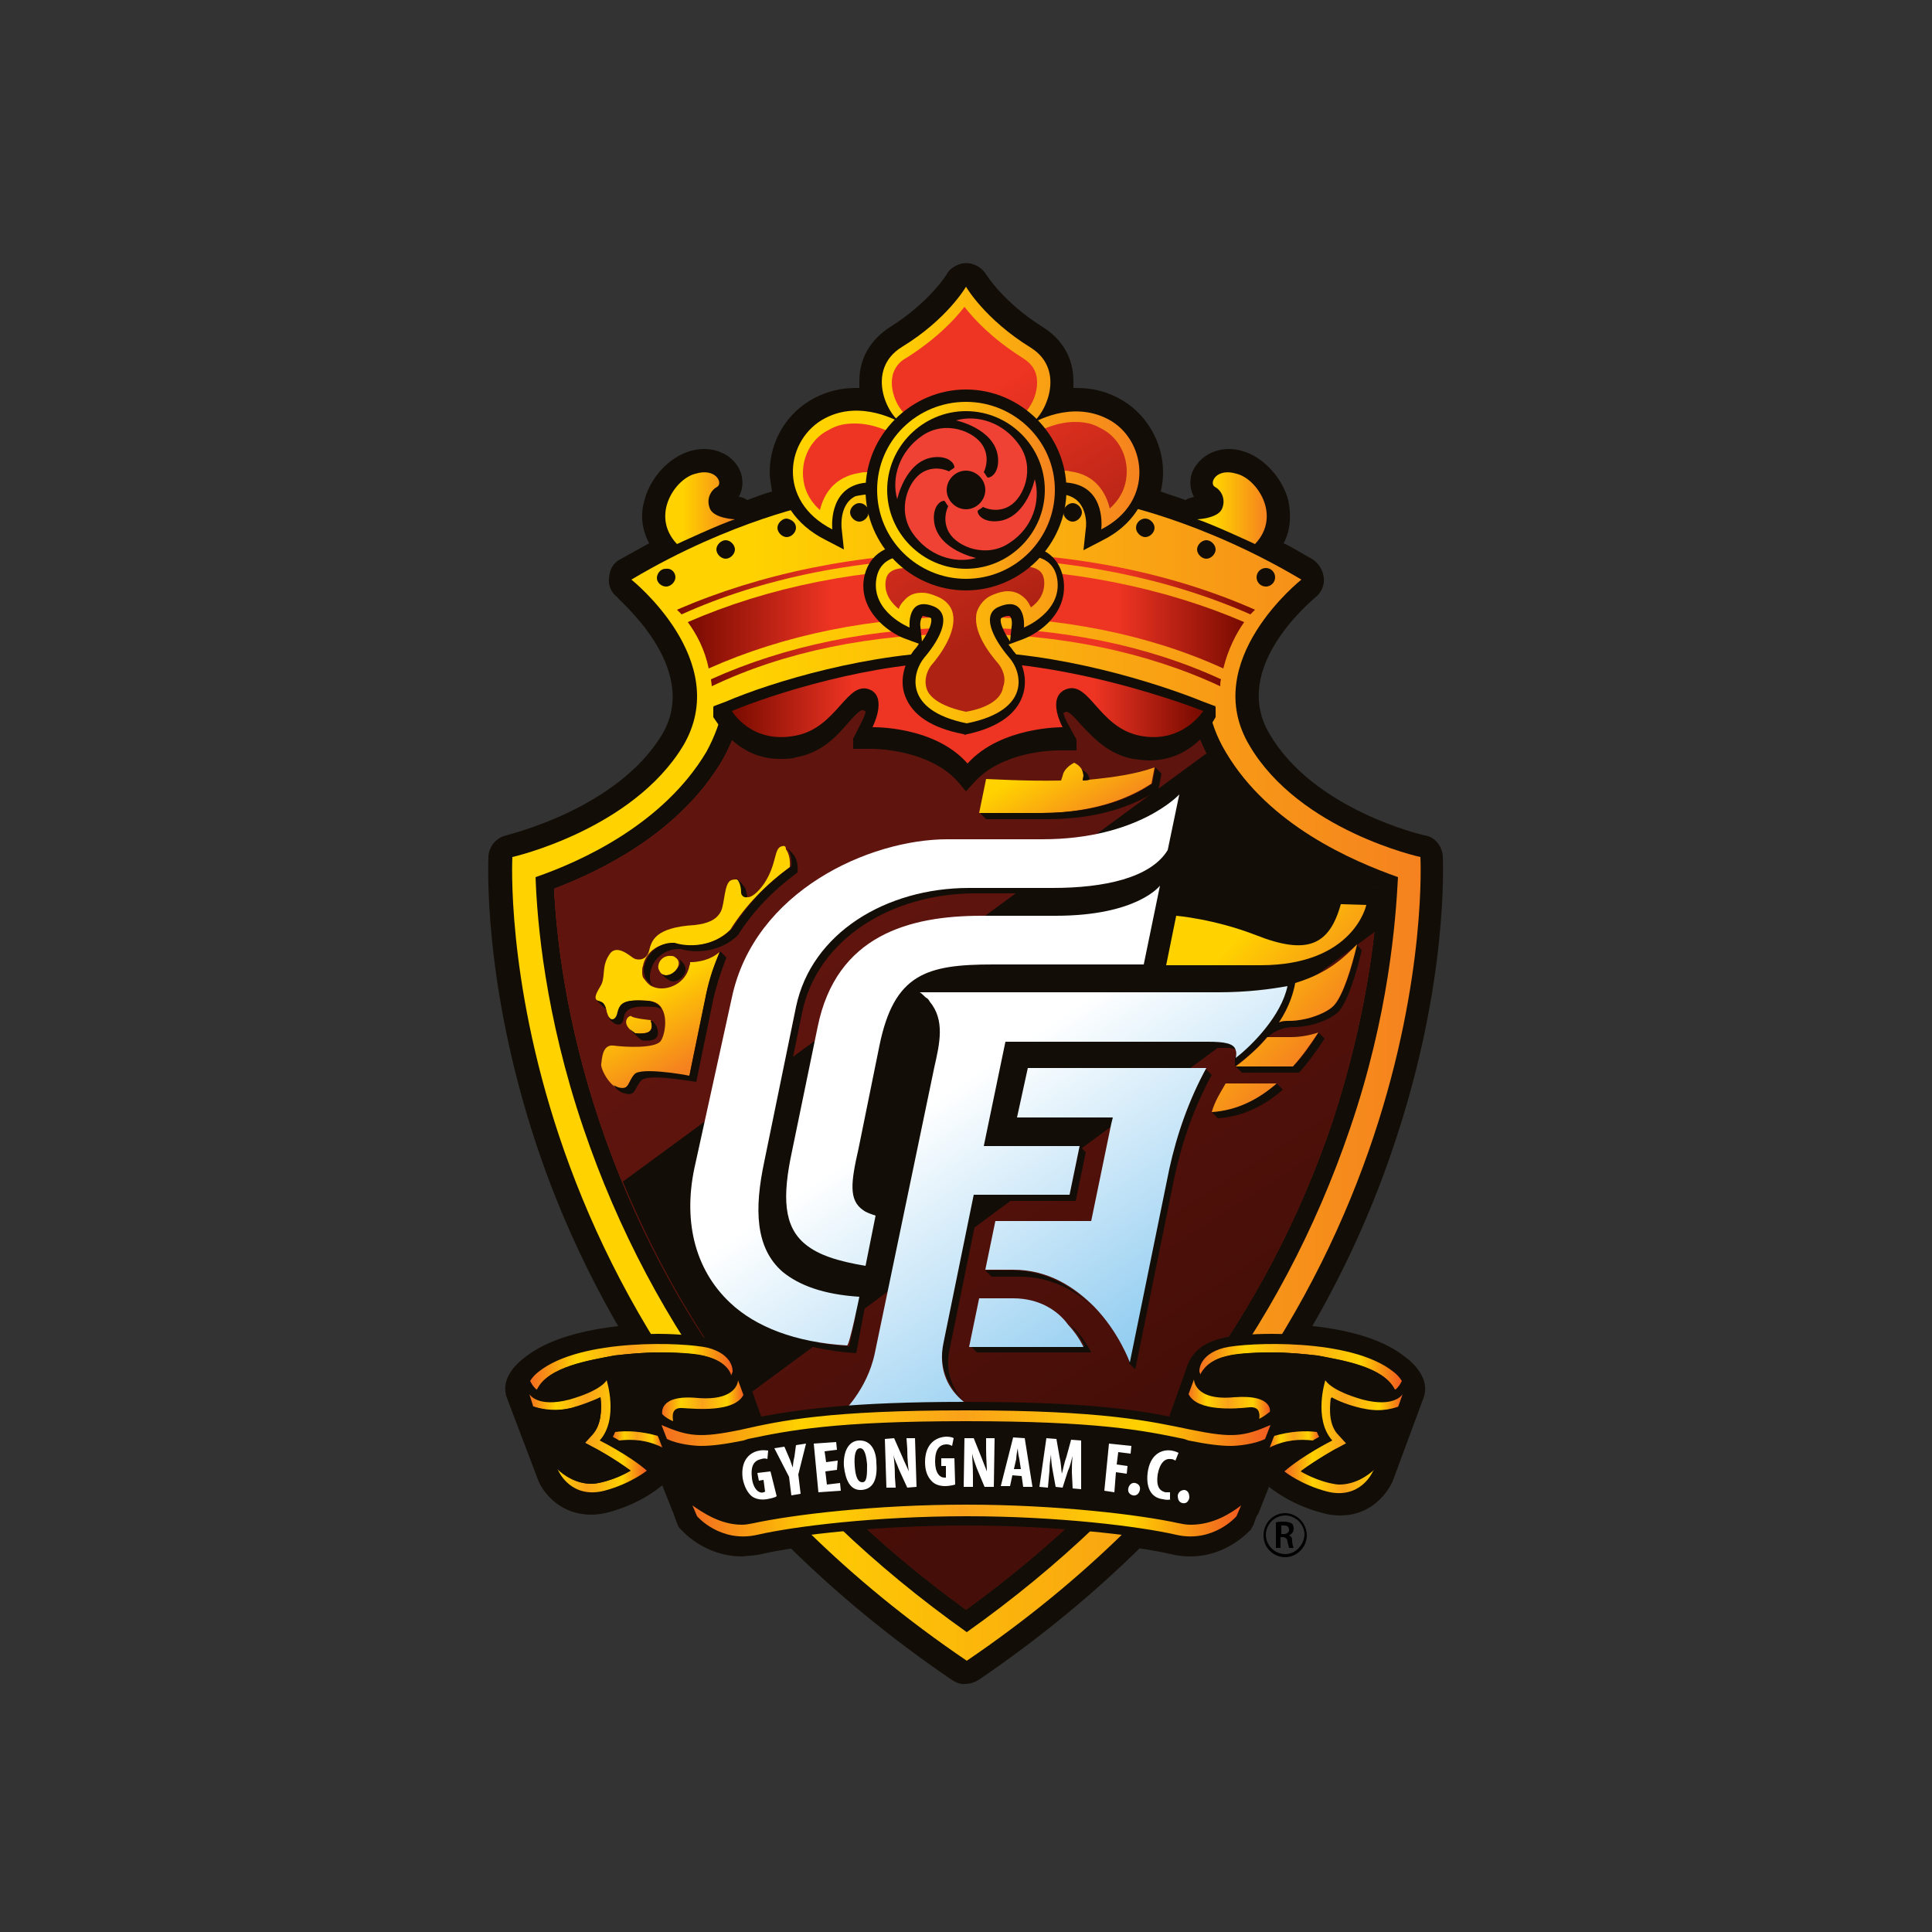 <?xml version="1.0" encoding="utf-8"?>
<!-- Generator: Adobe Illustrator 25.1.0, SVG Export Plug-In . SVG Version: 6.00 Build 0)  -->
<svg version="1.1" id="Layer_1" xmlns="http://www.w3.org/2000/svg" xmlns:xlink="http://www.w3.org/1999/xlink" x="0px" y="0px"
	 viewBox="0 0 250 250" style="enable-background:new 0 0 250 250;" xml:space="preserve">
<rect x="0" y="0" width="250" height="250" fill="#333333" stroke="none"/>
<style type="text/css">
	.st0{fill:#120E07;}
	.st1{fill:url(#SVGID_1_);}
	.st2{fill:url(#SVGID_2_);}
	.st3{fill:url(#SVGID_3_);}
	.st4{opacity:0.6;}
	.st5{fill:#FFCF00;}
	.st6{fill:url(#SVGID_4_);}
	.st7{fill:url(#SVGID_5_);}
	.st8{fill:url(#SVGID_6_);}
	.st9{fill:url(#SVGID_7_);}
	.st10{fill:url(#SVGID_8_);}
	.st11{fill:url(#SVGID_9_);}
	.st12{fill:url(#SVGID_10_);}
	.st13{fill:url(#SVGID_11_);}
	.st14{fill:#EF4134;}
	.st15{fill:url(#SVGID_12_);}
	.st16{fill:url(#SVGID_13_);}
	.st17{fill:url(#SVGID_14_);}
	.st18{fill:url(#SVGID_15_);}
	.st19{fill:url(#SVGID_16_);}
	.st20{fill:url(#SVGID_17_);}
	.st21{fill:url(#SVGID_18_);}
	.st22{fill:url(#SVGID_19_);}
	.st23{fill:#FFFFFF;}
	.st24{fill:url(#SVGID_20_);}
	.st25{fill:url(#SVGID_21_);}
	.st26{fill:url(#SVGID_22_);}
	.st27{fill:url(#SVGID_23_);}
	.st28{fill:url(#SVGID_24_);}
	.st29{fill:url(#SVGID_25_);}
	.st30{fill:none;}
</style>
<g id="Layer_1_1_">
	<g>
		<path class="st0" d="M154,201.4c-0.8,0-1.7-0.1-2.5-0.3c-4.8-1.1-15.1-2.3-26.5-2.3s-21.7,1.2-26.5,2.3c-0.8,0.2-1.6,0.2-2.5,0.3
			c-4.9,0-7.8-3.4-7.9-3.5l-0.2-0.2c-0.1-0.2-0.2-0.2-0.2-0.4l-0.1-0.2l-0.4-1.1l-0.1-0.3l-0.1-0.2l-1.3-3.3l-0.4,0.3
			c-0.5,0.4-2.8,2.2-6.6,3.2c-0.8,0.2-1.5,0.3-2.2,0.3c-3.9,0-6.1-2.7-6.8-4.3l-4.1-10.8c-0.9-2.4,1.1-4.4,2.5-5.4
			c4.8-3.7,13.6-4.2,17.3-4.2c3,0,5.5,0.2,6.9,0.6c3,0.8,4.8,2.5,5.6,5.2l1.6,4.5c5.1-0.9,12-1.7,25.4-1.7s20.4,0.8,25.5,1.7
			l1.6-4.6c0.8-2.7,2.5-4.4,5.5-5.1c1.3-0.4,4-0.6,6.9-0.6c3.6,0,12.5,0.4,17.3,4.2c1.3,0.9,3.4,3,2.5,5.4l-4,10.8
			c-0.1,0.2-1.9,4.4-6.8,4.4c-0.7,0-1.5-0.1-2.2-0.3c-3.9-1-6.3-2.9-6.6-3.1l-0.4-0.3l-1.3,3.3l-0.1,0.2l-0.2,0.3l-0.4,1.1l-0.1,0.2
			c-0.1,0.2-0.2,0.3-0.2,0.4l-0.2,0.2C161.7,198,158.9,201.4,154,201.4L154,201.4z"/>
		<path class="st0" d="M186.7,110.8c-0.1-1.3-1-2.5-2.3-2.7c-0.2,0-14.4-3.3-20.1-13.1c-5.2-8.6,5.5-17.3,5.9-17.7
			c0.8-0.6,1.2-1.6,1.1-2.5c-0.1-1-0.6-1.8-1.4-2.4c-1.3-0.7-2.5-1.5-3.8-2.1c0.9-1.7,1-3.6,0.6-5.6c-0.8-2.9-3.2-5.5-5.8-6.3
			c-0.6-0.2-1.3-0.3-1.9-0.3c-2.2,0-4.1,1.3-4.8,3.2c-0.3,1-0.2,2.1,0.3,3c-0.4,0.1-0.8,0.2-1.1,0.4c-1.1-0.4-2.1-0.7-3.2-1.1
			c0.2-0.8,0.3-1.7,0.3-2.5c0-4-2.3-7.8-5.8-9.6c-1.7-0.9-3.5-1.3-5.4-1.3c-0.2,0-0.3,0-0.4,0c0-0.3,0-0.6,0-0.9c0-2.9-1.4-5.4-4-7
			c-5.1-3.2-7.3-6.8-7.3-6.8c-0.9-1.4-2.7-1.9-4.1-1c-0.4,0.2-0.8,0.6-1,1c0,0-2.2,3.6-7.3,6.8c-2.5,1.6-4,4-4,7c0,0.3,0,0.6,0,0.9
			c-0.2,0-0.3,0-0.4,0c-1.9,0-3.7,0.4-5.4,1.3c-3.5,1.8-5.8,5.5-5.8,9.6c0,0.9,0.2,1.7,0.3,2.5c-1.1,0.3-2.1,0.7-3.2,1.1
			c-0.3-0.2-0.7-0.4-1.1-0.4c0.5-0.9,0.6-2,0.3-3c-0.6-1.9-2.5-3.2-4.8-3.2c-0.6,0-1.3,0.1-1.9,0.3c-2.6,0.8-5,3.3-5.8,6.3
			c-0.6,2-0.3,3.9,0.6,5.6c-1.3,0.7-2.5,1.4-3.8,2.1c-0.9,0.5-1.3,1.3-1.4,2.4c-0.1,1,0.3,1.9,1.1,2.5c-0.2,0.1,10.9,9,5.8,17.7
			c-5.8,9.7-20,13-20.2,13.1c-1.3,0.3-2.2,1.4-2.3,2.7c0,0.6-0.8,16.2,6.2,37.3c6.4,19.3,21,47,53.8,69.3c0.5,0.3,1.1,0.6,1.7,0.5
			c0.6,0,1.2-0.2,1.7-0.5c32.8-22.3,47.4-50,53.8-69.3C187.5,127,186.7,111.4,186.7,110.8L186.7,110.8z"/>
		
			<linearGradient id="SVGID_1_" gradientUnits="userSpaceOnUse" x1="76.202" y1="157.889" x2="211.538" y2="157.889" gradientTransform="matrix(0.868 0 0 0.868 0.132 1.865)">
			<stop  offset="0.264" style="stop-color:#FFD200"/>
			<stop  offset="1" style="stop-color:#F5821F"/>
		</linearGradient>
		<path class="st1" d="M144.1,65.1c0,0,11.2,2.1,24.3,9.9c0,0-13.3,10.5-6.7,21.5c6.5,11,22.1,14.4,22.1,14.4s3.4,61.8-58.7,104l0,0
			l0,0l0,0l0,0c-62.2-42.2-58.8-104-58.8-104s15.5-3.5,22.1-14.4c6.5-11-6.7-21.5-6.7-21.5c13.1-7.8,24.3-9.9,24.3-9.9
			s8.5-2.1,19.1-2.1C135.5,63,144.1,65.1,144.1,65.1L144.1,65.1z"/>
		
			<linearGradient id="SVGID_2_" gradientUnits="userSpaceOnUse" x1="98.987" y1="73.556" x2="109.427" y2="73.556" gradientTransform="matrix(0.868 0 0 0.868 0.132 1.865)">
			<stop  offset="0.264" style="stop-color:#FFD200"/>
			<stop  offset="1" style="stop-color:#F5821F"/>
		</linearGradient>
		<path class="st2" d="M87.6,70.4c0,0,5.8-2.7,7.5-3.2c0,0-2.6-0.1-3.2-1.3c-0.6-1.3,0.1-2.5,0.9-2.9c0.8-0.5-0.2-2.5-2.8-1.7
			C87.4,61.9,84.1,66.7,87.6,70.4z"/>
		<path class="st0" d="M158.6,97.3c-1.2-2-1.9-4-2.2-5.9c-9.3-3.8-20.6-6.3-31.4-6.3s-22.1,2.5-31.4,6.3c-0.4,1.9-1.1,3.9-2.2,5.9
			c-5.6,9.4-16.3,14.2-22.1,16.2c0.2,5.7,1.2,17.8,6.2,32.5c8.9,26.2,25.5,48.1,49.6,65.2c24.1-17.1,40.7-39,49.6-65.2
			c5-14.6,5.9-26.8,6.2-32.5C175,111.4,164.2,106.8,158.6,97.3L158.6,97.3z"/>
		
			<linearGradient id="SVGID_3_" gradientUnits="userSpaceOnUse" x1="118.02" y1="105.591" x2="180.295" y2="203.682" gradientTransform="matrix(0.868 0 0 0.868 0.132 1.865)">
			<stop  offset="0.275" style="stop-color:#EE3423"/>
			<stop  offset="1" style="stop-color:#AD2213"/>
		</linearGradient>
		<path class="st3" d="M125,208.3c-23-16.7-38.9-37.9-47.4-63.1c-4.4-13.1-5.6-24-5.9-30.2c6.3-2.4,16.2-7.3,21.7-16.5
			c1-1.7,1.7-3.5,2.2-5.3c9.3-3.6,20-5.6,29.4-5.6s20,2.1,29.4,5.6c0.5,1.8,1.3,3.6,2.2,5.3c5.5,9.3,15.4,14.2,21.7,16.5
			c-0.3,6.2-1.6,17.1-5.9,30.2C163.9,170.3,148,191.6,125,208.3L125,208.3z"/>
		<g class="st4">
			<path d="M125,208.3c-23-16.7-38.9-37.9-47.4-63.1c-4.4-13.1-5.6-24-5.9-30.2c6.3-2.4,16.2-7.3,21.7-16.5c1-1.7,1.7-3.5,2.2-5.3
				c9.3-3.6,20-5.6,29.4-5.6s20,2.1,29.4,5.6c0.5,1.8,1.3,3.6,2.2,5.3c5.5,9.3,15.4,14.2,21.7,16.5c-0.3,6.2-1.6,17.1-5.9,30.2
				C163.9,170.3,148,191.6,125,208.3L125,208.3z"/>
		</g>
		<path class="st0" d="M178.4,115c-6.3-2.4-16.2-7.3-21.7-16.5c-0.2-0.3-0.4-0.7-0.6-1l-75.5,55.4c4.1,9.9,9.4,19.2,15.9,27.8
			l81.5-60.2C178.1,118.3,178.3,116.5,178.4,115L178.4,115z"/>
		<path class="st5" d="M177.1,156.9C177.1,156.8,177.1,156.8,177.1,156.9C177.1,156.8,177.1,156.8,177.1,156.9z"/>
		
			<linearGradient id="SVGID_4_" gradientUnits="userSpaceOnUse" x1="178.23" y1="73.556" x2="188.668" y2="73.556" gradientTransform="matrix(0.868 0 0 0.868 0.132 1.865)">
			<stop  offset="0.264" style="stop-color:#FFD200"/>
			<stop  offset="1" style="stop-color:#F5821F"/>
		</linearGradient>
		<path class="st6" d="M162.4,70.4c0,0-5.8-2.7-7.5-3.2c0,0,2.6-0.1,3.2-1.3c0.6-1.3-0.1-2.5-0.9-2.9c-0.8-0.5,0.2-2.5,2.8-1.7
			C162.6,61.9,165.9,66.7,162.4,70.4L162.4,70.4z"/>
		
			<linearGradient id="SVGID_5_" gradientUnits="userSpaceOnUse" x1="102.416" y1="90.03" x2="185.232" y2="90.03" gradientTransform="matrix(0.868 0 0 0.868 0.132 1.865)">
			<stop  offset="0" style="stop-color:#790B00"/>
			<stop  offset="0.258" style="stop-color:#EE3423"/>
			<stop  offset="0.775" style="stop-color:#EE3423"/>
			<stop  offset="1" style="stop-color:#790B00"/>
		</linearGradient>
		<path class="st7" d="M89,80.5c1.1,1.5,2.2,3.5,2.7,6c9.6-4.3,21.1-6.7,33.3-6.7s23.7,2.3,33.3,6.7c0.6-2.5,1.7-4.6,2.7-6
			c-10.2-4.4-22.6-7-36-7C111.7,73.4,99.3,76,89,80.5z"/>
		
			<linearGradient id="SVGID_6_" gradientUnits="userSpaceOnUse" x1="105.791" y1="95.731" x2="181.857" y2="95.731" gradientTransform="matrix(0.868 0 0 0.868 0.132 1.865)">
			<stop  offset="0" style="stop-color:#790B00"/>
			<stop  offset="0.258" style="stop-color:#EE3423"/>
			<stop  offset="0.775" style="stop-color:#EE3423"/>
			<stop  offset="1" style="stop-color:#790B00"/>
		</linearGradient>
		<path class="st8" d="M125,82c12.1,0,23.5,2.4,32.9,6.8c0-0.3,0-0.6,0.1-0.9c-9.5-4.4-20.9-6.7-33-6.7c-12.1,0-23.5,2.4-33,6.7
			c0,0.2,0.1,0.6,0.1,0.9C101.5,84.3,112.9,82,125,82L125,82z"/>
		
			<linearGradient id="SVGID_7_" gradientUnits="userSpaceOnUse" x1="100.775" y1="84.695" x2="186.874" y2="84.695" gradientTransform="matrix(0.868 0 0 0.868 0.132 1.865)">
			<stop  offset="0" style="stop-color:#790B00"/>
			<stop  offset="0.258" style="stop-color:#EE3423"/>
			<stop  offset="0.775" style="stop-color:#EE3423"/>
			<stop  offset="1" style="stop-color:#790B00"/>
		</linearGradient>
		<path class="st9" d="M125,72.2c13.6,0,26.4,2.7,36.8,7.3c0.2-0.2,0.4-0.4,0.6-0.6c-10.6-4.7-23.5-7.4-37.4-7.4s-26.8,2.8-37.4,7.4
			c0.2,0.2,0.4,0.4,0.6,0.6C98.6,74.8,111.4,72.2,125,72.2L125,72.2z"/>
		<path class="st0" d="M125,101.1l-1.1-1.3c-3.6-4-10.3-4.2-11-4.2h-2.5l1.1-2.2c0.4-0.7,0.8-2,0.6-2.5c0-0.1-0.1-0.1-0.2-0.2
			c-0.1-0.1-0.2-0.1-0.3-0.1c-0.4,0-1.2,0.9-1.9,1.7c-1.4,1.6-3.3,3.8-6.7,4.4c-0.7,0.2-1.3,0.2-2.1,0.2c-5.1,0-7.5-4-7.7-4.1
			l-0.9-1.4l1.6-0.6c5.8-2.5,18.8-6.5,30.9-6.5s25,4.1,30.9,6.5l1.6,0.6l-0.9,1.5c-0.1,0.2-2.5,4.1-7.7,4.1l0,0
			c-0.6,0-1.3-0.1-2.1-0.2c-3.2-0.6-5.2-2.8-6.7-4.4c-0.7-0.8-1.5-1.7-1.9-1.7c-0.1,0-0.2,0.1-0.3,0.1c-0.1,0.1-0.1,0.1-0.2,0.2
			c-0.2,0.6,0.2,1.8,0.6,2.5l1.2,2.2H137c-0.7,0-7.4,0.1-11,4.2L125,101.1L125,101.1z"/>
		<path class="st0" d="M125,102.4l-1.1-1.3c-3.6-4-10.3-4.2-11-4.2h-2.5v-1.3c0.4-0.7,1.9-2.9,1.7-3.4c0-0.1-0.1-0.1-0.2-0.2
			c-0.1-0.1-0.2-0.1-0.3-0.1c-0.4,0-1.2,0.9-1.9,1.7c-1.4,1.6-3.3,3.8-6.7,4.4c-0.6,0.2-1.3,0.2-2.1,0.2c-5.1,0-7.5-4-7.7-4.1
			l-0.9-1.3v-1.3c5.8-2.5,20.4-5.8,32.5-5.9c12,0,26.6,3.4,32.5,5.9v1.3l-0.9,1.5c-0.1,0.2-2.5,4.1-7.7,4.1l0,0
			c-0.6,0-1.3-0.1-2.1-0.2c-3.2-0.6-5.2-2.8-6.7-4.4c-0.7-0.8-1.5-1.7-1.9-1.7c-0.1,0-0.2,0.1-0.3,0.1c-0.1,0.1-0.1,0.1-0.2,0.2
			c-0.2,0.6,1.4,2.7,1.8,3.4v1.3H137c-0.7,0-7.4,0.1-11,4.2L125,102.4z"/>
		
			<linearGradient id="SVGID_8_" gradientUnits="userSpaceOnUse" x1="108.892" y1="104.031" x2="178.68" y2="104.031" gradientTransform="matrix(0.868 0 0 0.868 0.132 1.865)">
			<stop  offset="0" style="stop-color:#790B00"/>
			<stop  offset="0.258" style="stop-color:#EE3423"/>
			<stop  offset="0.775" style="stop-color:#EE3423"/>
			<stop  offset="1" style="stop-color:#790B00"/>
		</linearGradient>
		<path class="st10" d="M125,85.6c-12.2,0-25.2,4.3-30.3,6.4c0,0,2.5,4.3,8.2,3.2c5.5-1,6.7-7.4,9.8-5.9c2.1,1.1,0.2,4.8,0.2,4.8
			s8-0.2,12.3,4.7c4.3-4.8,12.3-4.7,12.3-4.7s-2-3.6,0.2-4.8c3.2-1.6,4.3,4.8,9.8,5.9c5.5,1.1,8.2-3.2,8.2-3.2
			C150.2,89.9,137.2,85.7,125,85.6z"/>
		<path class="st0" d="M125,95.1l-0.3-0.1c-4.2-0.8-6.7-2.5-7.6-5c-0.8-2.2,0.1-4.5,1.2-5.9c0.2-0.2,0.5-0.6,0.6-0.8l-1.9-0.7
			c-2.1-0.8-5.9-3.6-5.2-7.8c0.5-2.7,2.5-4.3,5.6-4.3c0.2,0,0.4,0,0.6,0c-0.3-1.6-1.3-3.5-2.5-4.8c-0.7-0.8-1.9-1.8-3.3-1.8
			c-0.2,0-0.3,0-0.5,0c-3.2,0.5-2.8,4.2-2.8,4.4l0.3,2.8l-2.5-1.3c-3.7-1.9-5.9-5.1-5.9-8.8c0-3.5,2-6.7,5-8.3
			c1.4-0.7,3-1.1,4.7-1.1c0.8,0,1.6,0.1,2.2,0.2c-0.2-0.8-0.4-1.7-0.4-2.5c0-2.4,1.2-4.4,3.3-5.7c5.5-3.4,7.8-7.3,7.8-7.4l1.3-2.1
			l1.3,2.2c0,0.1,2.3,4,7.8,7.4c2.1,1.3,3.2,3.3,3.3,5.7c0,0.9-0.1,1.7-0.4,2.5c0.7-0.2,1.5-0.2,2.2-0.2c1.7,0,3.2,0.4,4.7,1.1
			c3,1.6,5,4.8,5,8.3c0,3.6-2.1,6.9-5.9,8.8l-2.5,1.3l0.3-2.8c0.1-0.4,0.3-3.9-2.8-4.4c-0.2,0-0.3,0-0.5,0c-1.4,0-2.6,1-3.3,1.8
			c-1.2,1.3-2.1,3.2-2.5,4.8c0.2,0,0.4,0,0.6,0c3.2,0,5.1,1.6,5.6,4.3c0.7,4.4-3.1,7-5.2,7.8l-1.9,0.7c0.2,0.3,0.5,0.6,0.6,0.8
			c1.2,1.3,2,3.7,1.2,5.9c-0.9,2.5-3.5,4.2-7.6,5L125,95.1L125,95.1z M130.6,79.7c-0.2,0-0.5,0-0.9,0.2c-0.2,0.1-0.2,0.2-0.2,0.2
			c-0.1,0.4,0.2,1.4,1.2,2.9l0.2-1.9C131,80.5,130.9,79.8,130.6,79.7L130.6,79.7L130.6,79.7z M119.4,79.7c-0.2,0.2-0.4,0.9-0.3,1.4
			l0.2,1.9c1-1.4,1.3-2.5,1.2-2.9c0-0.1,0-0.1-0.2-0.2C119.8,79.8,119.5,79.7,119.4,79.7L119.4,79.7z"/>
		
			<linearGradient id="SVGID_9_" gradientUnits="userSpaceOnUse" x1="118.011" y1="73.066" x2="169.741" y2="73.066" gradientTransform="matrix(0.868 0 0 0.868 0.132 1.865)">
			<stop  offset="0.264" style="stop-color:#FFD200"/>
			<stop  offset="1" style="stop-color:#F5821F"/>
		</linearGradient>
		<path class="st11" d="M143.3,54.2c-4.7-2.4-9.5,0.4-10.1,0.8c2.1-1.2,4.8-7.1,0.2-10c-6-3.7-8.4-7.9-8.4-7.9s-2.4,4.2-8.3,7.8
			c-4.7,2.9-2,8.9,0.2,10c-0.6-0.4-5.5-3.2-10.1-0.8c-5.1,2.6-6.4,10.7,0.9,14.4c0,0-0.6-5.3,4-6c4.7-0.7,8.4,5.9,8.1,9.7
			c0,0-5.7-1.6-6.4,2.7c-0.7,4.3,4.3,6.3,4.3,6.3s-0.4-4.2,3.2-2.7c2.2,1,1,3.9-1.3,6.6c-1.5,1.8-2.9,6.8,5.5,8.5v-0.1v0.1
			c8.5-1.7,7.1-6.7,5.5-8.5c-2.3-2.7-3.6-5.7-1.3-6.6c3.6-1.5,3.2,2.7,3.2,2.7s5-2,4.3-6.3c-0.7-4.3-6.4-2.7-6.4-2.7
			c-0.3-3.8,3.5-10.5,8.1-9.7c4.7,0.7,4,6,4,6C149.6,64.9,148.3,56.7,143.3,54.2L143.3,54.2z"/>
		
			<linearGradient id="SVGID_10_" gradientUnits="userSpaceOnUse" x1="133.261" y1="50.818" x2="155.482" y2="87.592" gradientTransform="matrix(0.868 0 0 0.868 0.132 1.865)">
			<stop  offset="0.275" style="stop-color:#EE3423"/>
			<stop  offset="1" style="stop-color:#AD2213"/>
		</linearGradient>
		<path class="st12" d="M125,92.1c-2.9-0.6-4.7-1.7-5.1-3c-0.4-1.3,0.2-2.5,0.6-3c1.3-1.5,3.3-4.4,2.8-6.7c-0.2-1-1-1.8-2-2.2
			c-0.7-0.3-1.3-0.5-2-0.5c-1,0-1.7,0.3-2.3,1c-0.3,0.3-0.6,0.7-0.7,1.1c-1-0.8-1.9-2-1.7-3.6c0.1-0.6,0.3-1.7,2.7-1.7
			c1,0,1.8,0.2,1.8,0.2l1.7,0.5l0.2-1.7c0.2-2.7-1.2-6.3-3.3-8.6c-1.7-1.8-3.6-2.8-5.5-2.8c-0.3,0-0.6,0-1,0.1
			c-3.2,0.5-4.6,2.7-5.1,4.8c-1.9-1.7-2.2-3.6-2.2-4.8c0-2.4,1.3-4.6,3.4-5.6c1-0.6,2.1-0.8,3.3-0.8c2.5,0,4.6,1.1,5.1,1.4l1.6-2.5
			c-0.8-0.5-1.9-2.3-1.9-4.2c0-1.3,0.6-2.5,1.9-3.2c3.8-2.4,6.2-4.9,7.5-6.6c1.3,1.7,3.7,4.2,7.5,6.6c1.3,0.8,1.9,1.8,1.9,3.2
			c0,1.9-1.1,3.6-1.9,4.2L134,56c0.6-0.3,2.7-1.4,5.1-1.4c1.2,0,2.3,0.2,3.3,0.8c2.1,1,3.4,3.2,3.4,5.6c0,1.2-0.3,3.1-2.2,4.8
			c-0.5-2.1-1.9-4.4-5.1-4.8c-0.3-0.1-0.6-0.1-1-0.1c-2,0-3.9,1-5.5,2.8c-2.2,2.4-3.6,5.9-3.3,8.6l0.2,1.7l1.7-0.5
			c0,0,0.9-0.2,1.8-0.2c2.5,0,2.6,1.3,2.7,1.7c0.2,1.7-0.7,2.9-1.7,3.6c-0.2-0.4-0.4-0.8-0.7-1.1c-0.6-0.6-1.3-1-2.3-1
			c-0.6,0-1.3,0.2-2,0.5c-1,0.4-1.7,1.3-2,2.2c-0.6,2.4,1.5,5.2,2.8,6.7c0.4,0.5,1.1,1.7,0.6,3C129.6,90.4,127.9,91.6,125,92.1
			L125,92.1z"/>
		<path class="st0" d="M125,76.4c-7.1,0-13-5.8-13-13c0-7.1,5.9-13,13-13c7.1,0,13,5.9,13,13S132.1,76.4,125,76.4z"/>
		
			<linearGradient id="SVGID_11_" gradientUnits="userSpaceOnUse" x1="130.599" y1="70.923" x2="157.089" y2="70.923" gradientTransform="matrix(0.868 0 0 0.868 0.132 1.865)">
			<stop  offset="0.264" style="stop-color:#FFD200"/>
			<stop  offset="1" style="stop-color:#F5821F"/>
		</linearGradient>
		<path class="st13" d="M136.5,63.4c0,6.3-5.1,11.5-11.5,11.5c-6.3,0-11.5-5.1-11.5-11.5S118.7,52,125,52
			C131.3,52,136.5,57.1,136.5,63.4z"/>
		<path class="st0" d="M135.2,63.4c0,5.6-4.6,10.2-10.2,10.2s-10.2-4.6-10.2-10.2s4.6-10.2,10.2-10.2
			C130.6,53.2,135.2,57.8,135.2,63.4z"/>
		<path class="st14" d="M133.9,62c0,0-1,4.8-4.5,5.4c-1.9,0.3-2.9-0.6-2.9-1.3c0.2-0.2,0.5-0.3,0.7-0.5c0.6,0.3,2,0.7,3.4-0.1
			c1.9-1.1,3.4-4.9,1.3-7.9c-2-2.9-5.4-4-8.2-3.2c0,0,4.8,1,5.4,4.5c0.3,1.9-0.6,2.9-1.3,2.9c-0.2-0.2-0.3-0.5-0.5-0.7
			c0.3-0.6,0.7-2-0.1-3.4c-1.1-1.9-4.9-3.4-7.9-1.3c-2.9,2-4,5.4-3.2,8.2c0,0,1-4.8,4.5-5.4c1.9-0.3,2.9,0.6,2.9,1.3
			c-0.2,0.2-0.5,0.3-0.7,0.5c-0.6-0.3-2-0.7-3.4,0.1c-1.9,1.1-3.4,4.9-1.3,7.9c2,2.9,5.4,4,8.2,3.2c0,0-4.8-1-5.4-4.5
			c-0.3-1.9,0.6-2.9,1.3-2.9c0.2,0.2,0.3,0.5,0.5,0.7c-0.3,0.6-0.7,2,0.1,3.4c1.1,1.9,4.9,3.4,7.9,1.3
			C133.6,68.3,134.7,64.9,133.9,62L133.9,62z M122.5,63.4c0-1.3,1.1-2.5,2.5-2.5l0,0c1.3,0,2.5,1.1,2.5,2.5c0,1.3-1.1,2.5-2.5,2.5
			C123.7,65.9,122.5,64.8,122.5,63.4z"/>
		<path class="st0" d="M87.4,74.7c0,0.6-0.6,1.2-1.2,1.2c-0.6,0-1.2-0.5-1.2-1.1s0.5-1.2,1.1-1.2h0.1C86.9,73.5,87.4,74.1,87.4,74.7
			z M95.1,71.1c0,0.6-0.6,1.2-1.2,1.2c-0.6,0-1.2-0.6-1.2-1.2s0.6-1.2,1.2-1.2C94.5,69.9,95.1,70.5,95.1,71.1z M103,68.3
			c0,0.6-0.6,1.2-1.2,1.2c-0.6,0-1.2-0.6-1.2-1.2s0.6-1.2,1.2-1.2C102.4,67.2,103,67.6,103,68.3z M112.4,66.3c0,0.6-0.6,1.2-1.2,1.2
			c-0.6,0-1.2-0.6-1.2-1.2l0,0c0-0.6,0.6-1.2,1.2-1.2C111.9,65.1,112.4,65.7,112.4,66.3z"/>
		<circle class="st0" cx="163.8" cy="74.7" r="1.2"/>
		<path class="st0" d="M154.9,71.1c0,0.6,0.6,1.2,1.2,1.2s1.2-0.6,1.2-1.2l0,0c0-0.6-0.6-1.2-1.2-1.2l0,0
			C155.5,69.9,154.9,70.5,154.9,71.1z M147,68.3c0,0.6,0.6,1.2,1.2,1.2s1.2-0.6,1.2-1.2s-0.6-1.2-1.2-1.2S147,67.6,147,68.3z
			 M137.6,66.3c0,0.6,0.6,1.2,1.2,1.2s1.2-0.6,1.2-1.2l0,0c0-0.6-0.6-1.2-1.2-1.2S137.6,65.7,137.6,66.3z M175.8,117
			c0,0-0.5,7.8-12.6,7.8h-12.2l0.5,1.1h12.2c12.1,0,12.6-7.8,12.6-7.8L175.8,117z"/>
		
			<linearGradient id="SVGID_12_" gradientUnits="userSpaceOnUse" x1="124.609" y1="124.331" x2="133.048" y2="138.838" gradientTransform="matrix(0.868 0 0 0.868 0.132 1.865)">
			<stop  offset="0.264" style="stop-color:#FFD200"/>
			<stop  offset="1" style="stop-color:#F5821F"/>
		</linearGradient>
		<path class="st15" d="M85.2,124.9c-0.1,0.4,0.1,0.7,0.3,1c0.2,0.2,0.4,0.3,0.7,0.3c0.7,0,1.4-0.6,1.6-1.3c0.1-0.5-0.1-0.8-0.4-1
			c-0.2-0.2-0.4-0.2-0.6-0.2C86,123.6,85.3,124.2,85.2,124.9z M83.8,133.6c0.5-0.2,0.7-0.7,0.4-1.6l0,0c0,0-2.2-0.2-2.5-0.5
			c-0.2-0.2-1.3,0.6-0.2,1.7c0.2,0.2,0.4,0.3,0.6,0.5C82.2,133.7,83.2,133.9,83.8,133.6z M101.2,109.5c-1.1,0.2-0.6,2.2-2.3,4.8
			c-0.9,1.3-1.7,1.8-2.1,1.8s-0.8-0.3-0.8-0.6c-0.1-0.9-0.2-1.6-0.7-1.7c0,0,0,0-0.1,0l0,0c-0.2,0-0.3,0-0.6,0.1
			c-0.9,0.4-0.8,2.9-1.3,4c-0.6,1.2-1.8,1.6-3.4,1.8c-5.2,0.3-5.6,2.1-5.9,3.3c-0.3,1.3-1.5,1.3-2,1s-2.3-2-3.2-0.4
			c-1,1.5-0.4,2.9-1.1,4c-0.6,1-0.8,1.5-0.5,1.8c0.1,0.1,0.1,0.1,0.2,0.1c0.5,0.2,0.7,0.2,1,0.9c0,0.2,0.1,0.2,0.1,0.5
			c0.1,0.3,0.2,0.6,0.3,0.7c0.4,0.6,1,0.5,1.2-0.6c0.2-1.3,1-1.7,3.9-1.5c1,0.1,1.5,0.5,1.8,1.1c0.7,1.3,0.3,3.4-0.2,4.1
			c-0.7,1-4.6,0.8-6.1,0.6c-1.5-0.2-1.5,1.8-1.6,2.4c-0.1,0.4,0.6,2,1.6,2.8c0.2,0.2,0.4,0.2,0.6,0.3c1.4,0.4,1.2-0.8,2.1-1.7
			c0.9-0.9,6.3,0.1,7.1,0.2l2.2-10.7c0.4-1.8,1-3.6,1.7-5.4c-1.6,1.4-3.8,1.3-3.8,1.3c0,0.2,0,0.3-0.1,0.5c-0.3,1.7-1.9,2.9-3.6,2.9
			c-0.5,0-0.9-0.1-1.3-0.3c-0.4-0.2-0.7-0.6-1-1c-0.2-0.2-0.2-0.6-0.2-0.9c0-0.2,0-0.5,0.1-0.7c0.3-1.7,1.9-2.9,3.6-2.9
			c0.2,0,0.2,0,0.3,0c1.5,0.5,5,0.6,7.4-1.8c2-3.2,4.7-5.9,7.7-8.1c0.1-1.1-0.2-1.9-0.5-2.3C101.7,109.5,101.5,109.4,101.2,109.5z
			 M140.1,101l0.1-0.6c0-0.3-0.1-0.6-0.2-0.8c-0.3-0.6-1-0.9-1-0.9s-1.3,0.6-1.5,1.7l-0.2,0.6c-4.7,0.1-9.3-0.2-9.7-0.2l-0.9,4.4h8
			c7.8,0,12.3-2.5,14.3-3.8l0.4-2.1c-2.5,0.9-5.5,1.3-8.5,1.6C140.8,101,140.4,101,140.1,101L140.1,101z"/>
		<g>
			<path class="st0" d="M86.2,126.2c-0.2,0-0.6-0.1-0.7-0.3l0,0c0,0,0.9,1.1,1.6,1.1c0.7,0,1.4-0.6,1.6-1.3c0.1-0.5-0.1-0.9-0.5-1.3
				l-0.6-0.6l0,0c0.3,0.2,0.5,0.6,0.4,1C87.6,125.6,86.9,126.2,86.2,126.2L86.2,126.2z M80.7,131.8c0.2-1.3,1-1.7,3.9-1.5
				c0.3,0,0.7,0.1,1,0.3c-0.3-0.6-0.9-1-1.8-1.1c-2.9-0.2-3.6,0.2-3.9,1.5c-0.2,1-0.8,1.1-1.2,0.6C79.3,132.6,80.5,133.1,80.7,131.8
				z"/>
			<path class="st0" d="M84.5,127.5c-0.1-0.1-0.1-0.2-0.2-0.2c-0.2-0.2-0.2-0.6-0.2-0.9c0-0.2,0-0.5,0.1-0.7
				c0.3-1.7,1.9-2.9,3.6-2.9c0.2,0,0.2,0,0.3,0c1.5,0.5,5,0.6,7.4-1.8c2-3.2,4.7-5.9,7.7-8.1c0.1-1.2-0.2-2-0.6-2.4
				c0,0-0.4-0.5-0.7-0.7c0.3,0.4,0.6,1.2,0.5,2.3c-3,2.1-5.6,4.8-7.7,8.1c-2.5,2.5-5.9,2.3-7.4,1.8c-0.1,0-0.2,0-0.3,0
				c-1.7,0-3.2,1.3-3.6,2.9c-0.1,0.2-0.1,0.5-0.1,0.7c0,0.3,0.1,0.6,0.2,0.9C83.7,126.9,84.1,127.3,84.5,127.5z M91.4,128.5
				l-2.2,10.7c-0.9-0.2-6.3-1.1-7.1-0.2c-0.9,1-0.6,2.1-2.1,1.7c-0.2-0.1-0.5-0.2-0.6-0.3c0.4,0.6,0.9,1,1.5,1.1
				c1.4,0.4,1.2-0.8,2.1-1.7c0.9-0.9,6.3,0.1,7.1,0.2l2.2-10.7c0.4-1.8,1-3.6,1.7-5.4l-0.8-0.8C92.4,124.8,91.8,126.6,91.4,128.5
				L91.4,128.5z"/>
			<path class="st0" d="M83.8,133.6c-0.6,0.2-1.6,0.1-1.6,0.1c-0.2-0.2-0.5-0.3-0.6-0.5c0,0,0,0,0,0.1c0.2,0.2,1,1,1.4,1.3
				c0,0,1,0.2,1.6-0.1c0.5-0.2,0.7-0.7,0.4-1.6c0,0-0.4-0.8-0.7-0.8h-0.1C84.5,132.9,84.3,133.4,83.8,133.6z M135.6,106
				c7.8,0,12.3-2.5,14.3-3.8l0.4-2.1l-0.8-0.8l-0.4,2.1c-2,1.4-6.5,3.8-14.3,3.8h-8l0.8,0.8H135.6L135.6,106z M95.9,115.5
				c0,0.3,0.3,0.7,0.8,0.6c-0.1-0.7-0.2-1.2-0.5-1.5c0,0-0.7-0.9-1-1C95.6,113.9,95.9,114.6,95.9,115.5z M140.1,101
				c0.3,0,0.6-0.1,0.9-0.1c-0.1-0.8-0.6-1.1-1-1.3c0.1,0.2,0.2,0.5,0.2,0.8L140.1,101L140.1,101z M98.9,150.2
				c-1.3,6.3-1.1,11.2,2.4,14.3c-2.8-3.1-2.9-7.8-1.6-13.5l4.1-20c2-9.6,11.7-15.4,22.4-15.4H137c6.7,0,12.7-1.3,14.9-4.9l1.5-7.2
				l-0.8-0.8l-1.5,7.2c-2.1,3.6-8.2,4.9-14.9,4.9h-10.8c-10.7,0-20.4,5.8-22.4,15.4L98.9,150.2z"/>
			<path class="st0" d="M104.2,161c1.6,1.9,4.4,3,8.6,3.6l1.3-6.5l-0.8-0.8l-1.3,6.5C108.4,163.3,105.8,162.4,104.2,161z
				 M129.4,125.7h19.5l2.1-10.2l-0.8-0.8l-2.1,10.2h-19.5c-8.6,0-12.8,1.3-14.7,10.5l-2.7,13.2c-1,4.4-1.2,6.7,0.6,8
				c-1-1.3-0.6-3.6,0.2-7.1l2.7-13.2C116.6,126.9,120.8,125.7,129.4,125.7L129.4,125.7z M77.4,129.5c-0.1,0-0.1-0.1-0.2-0.1
				c0.1,0.2,0.8,0.8,1,1l0.2,0.1C78.1,129.6,77.9,129.7,77.4,129.5z M127.5,164.4l0.8,0.8h3.6c4.1,0,7.3,1.8,9.6,4
				c-2.5-2.5-5.9-4.8-10.5-4.8H127.5L127.5,164.4z M132.4,145.4h11.5l0.2-0.8h-12.4L132.4,145.4z M156.8,143.9l0.8,0.8
				c3.2-0.2,6-1.6,8.4-3.7l-0.8-0.8C162.7,142.3,159.9,143.7,156.8,143.9z M156,138.3c-2.1,4-3.8,8.6-4.8,13.1l-5.1,25l0.8,0.8
				l5.1-25c1-4.6,2.6-9.1,4.8-13.1L156,138.3L156,138.3z M167.3,138h-7.4l0.8,0.8h7.4c1.2-1.3,2.3-2.9,3.3-4.4l-0.8-0.8
				C169.7,135.2,168.6,136.7,167.3,138z"/>
			<path class="st0" d="M175.6,122.2c-0.6,3.1-1.8,6.6-2.9,7.8c-0.8,1-3.5,2.1-5.9,2.1c-0.6,0-1,0.1-1.3,0.2c1.4-2.2,2-4,2.1-5.1
				c-0.3,0.1-0.6,0.2-1,0.2c-0.8,4-4.4,7.6-6.7,9.3c0,0,0,0-0.1,0.1v1.2c1.7-1.3,3.1-2.5,4.1-3.8h0.2c0.5-0.6,1.8-1.3,3.3-1.3
				c2.4,0,5.1-1.1,5.9-2.1c1.1-1.3,2.2-4.8,2.9-7.8C176.4,123.1,175.6,122.3,175.6,122.2z M126,154.5l-3.9,19.1
				c-0.8,3.6,1,6.1,2.5,7.6c-1.3-1.5-2.4-3.7-1.7-6.7l3.9-19.1h12.4l1.3-6.3l-0.8-0.8l-1.3,6.3L126,154.5L126,154.5z M156.4,134.7
				h-26.2l-2.8,13.5h1l2.6-12.6h27.8c0.6,0,1,0.1,1.2,0.3C159.7,134.9,158.4,134.7,156.4,134.7L156.4,134.7z M112,168.7l-0.8-0.8
				l-1.3,6.3c-6.8-0.4-11.8-2.5-15.1-5.5c3.3,3.6,8.6,5.9,16,6.4L112,168.7L112,168.7z M108.9,182.8l0.8,0.8h18.2l-0.8-0.8H108.9z"
				/>
			<path class="st0" d="M138.4,171.3c1.3,1.5,2,2.9,2,2.9h-14.8l0.8,0.8h14.8C141.2,175,140.3,173,138.4,171.3L138.4,171.3z"/>
		</g>
		
			<linearGradient id="SVGID_13_" gradientUnits="userSpaceOnUse" x1="123.138" y1="126.252" x2="170.57" y2="196.272" gradientTransform="matrix(0.868 0 0 0.868 0.132 1.865)">
			<stop  offset="0.165" style="stop-color:#FFFFFF"/>
			<stop  offset="0.456" style="stop-color:#FFFFFF"/>
			<stop  offset="1" style="stop-color:#94CEF1"/>
		</linearGradient>
		<path class="st16" d="M157.7,128.4H119c0.4,0.2,0.6,0.6,1,0.8c0.1,0.1,0.2,0.2,0.3,0.4c2,2.4,1.3,5.4,0.6,8.5l-7.7,37l0,0
			c-1,4.8-4.3,7.8-4.3,7.8h18.2c0,0-1.2-0.5-2.5-1.6c-1.7-1.4-3.3-3.9-2.5-7.6l3.9-19.1h12.4l1.3-6.3h-12.4l2.8-13.5h26.2
			c2.1,0,3.4,0.2,3.6,1.1c0.1,0.2,0.1,0.6,0,1l0,0c2.2-1.7,5.9-5.5,6.7-9.3C164.4,128,161.4,128.4,157.7,128.4L157.7,128.4z
			 M111.2,167.8c-4.7-0.3-7.8-1.5-9.9-3.2c-3.6-3.1-3.7-8.2-2.4-14.3l4.1-20c2-9.6,11.7-15.4,22.4-15.4h10.8
			c6.7,0,12.7-1.3,14.9-4.9l1.5-7.2c0,0-5.3,5.8-17.7,5.8h-12.3c-10.1,0-25,6.7-27.9,20.5l-4.7,21.4c-1.7,7.2-0.2,13.7,4.5,18.1
			c3.3,3.1,8.4,5.1,15.1,5.5C109.9,174.2,111.2,167.8,111.2,167.8z M113.8,135.3c1.9-9.3,6.1-10.5,14.7-10.5H148l2.1-10.2
			c0,0-2.9,3.9-13.5,3.9H127c-9.3,0-18.8,2.5-21.2,14.4l-3.3,16c-1.3,6-1.1,9.8,1.7,12.1c1.7,1.4,4.2,2.2,7.8,2.8l1.3-6.5
			c-0.6-0.2-1.2-0.4-1.6-0.7c-1.9-1.3-1.6-3.6-0.6-8L113.8,135.3L113.8,135.3z M131.1,168h-4.4l-1.3,6.3h14.8c0,0-0.6-1.4-2-2.9
			C136.9,169.6,134.5,168,131.1,168L131.1,168z M131.6,144.6H144l-0.2,0.8l-2.6,12.6h-12.4l-1.3,6.3h3.6c4.6,0,8,2.3,10.5,4.8
			c3.2,3.3,4.6,7.2,4.6,7.2l5.1-25c1-4.6,2.6-9.1,4.8-13.1h-23.1L131.6,144.6L131.6,144.6z"/>
		<path class="st0" d="M176.9,117c0,0-1.6,7.8-13.7,7.8H151l0.8,0.8H164c12.1,0,13.7-7.8,13.7-7.8L176.9,117L176.9,117z"/>
		
			<linearGradient id="SVGID_14_" gradientUnits="userSpaceOnUse" x1="181.442" y1="130.62" x2="200.804" y2="148.369" gradientTransform="matrix(0.868 0 0 0.868 0.132 1.865)">
			<stop  offset="0.264" style="stop-color:#FFD200"/>
			<stop  offset="1" style="stop-color:#F5821F"/>
		</linearGradient>
		<path class="st17" d="M173.5,117c-1.5,5.4-4.4,6.6-11,4c-5.4-2.1-10.3-2.5-10.3-2.5l-1.3,6.4h12.2c12.1,0,13.7-7.8,13.7-7.8
			L173.5,117L173.5,117z"/>
		
			<linearGradient id="SVGID_15_" gradientUnits="userSpaceOnUse" x1="175.704" y1="136.884" x2="195.063" y2="154.63" gradientTransform="matrix(0.868 0 0 0.868 0.132 1.865)">
			<stop  offset="0.264" style="stop-color:#FFD200"/>
			<stop  offset="1" style="stop-color:#F5821F"/>
		</linearGradient>
		<path class="st18" d="M156.8,143.9c3.2-0.2,6-1.6,8.4-3.7h-6.6C157.9,141.4,157.2,142.5,156.8,143.9z M167.6,127.2
			c-0.2,1.1-0.7,3-2.1,5.1c0.4-0.2,0.8-0.2,1.3-0.2c2.4,0,5.1-1.1,5.9-2.1c1.1-1.3,2.2-4.8,2.9-7.8
			C173.9,123.9,171.9,125.9,167.6,127.2z M164,134.2c-1,1.2-2.4,2.5-4.1,3.8h7.4c1.2-1.3,2.3-2.9,3.3-4.4c-1.2,0.4-2.4,0.6-3.6,0.6
			H164L164,134.2z"/>
		<path class="st0" d="M181,176.5c-4.4-3.5-12.9-3.9-16.4-3.9c-2.7,0-5.2,0.2-6.6,0.6c-2.4,0.6-3.9,1.8-4.6,4.2l-2.1,5.9
			c-4.9-1-11.7-1.9-26.4-1.9l0,0l0,0c-14.7,0-21.5,1-26.4,1.9l-2.1-5.9c-0.7-2.4-2.1-3.6-4.6-4.2c-1.3-0.3-3.9-0.6-6.6-0.6
			c-3.5,0-12,0.4-16.4,3.9c0,0-2.7,1.7-2,3.6l4.3,10.8c0.1,0.2,1.5,3.4,5.5,3.4c0.6,0,1.3-0.1,1.9-0.2c3.6-1,5.9-2.8,5.9-2.9l1-0.9
			l-1-0.9c-0.8-0.7-1.7-1.3-2.5-2c1.2,0,2.3,0.3,3.3,0.9l0.9,0.5l0.9,2.3l0,0l1.4,3.8l0.1,0.2l0.1,0.3l0,0l0.4,1.1l0.1,0.2l0.2,0.2
			c0.1,0.2,2.6,3,6.8,3c0.7,0,1.4-0.1,2.1-0.2c4.9-1.1,15.4-2.3,26.8-2.3s21.9,1.2,26.8,2.3c0.7,0.2,1.4,0.2,2.1,0.2
			c4.2,0,6.7-2.9,6.8-3l0.2-0.2l0.1-0.2l0.4-1.1l0,0l0.1-0.3l0.1-0.2l1.4-3.8l0,0l0.9-2.3l0.9-0.5c1-0.6,2.1-0.8,3.3-0.9
			c-0.9,0.6-1.8,1.3-2.5,2l-1,0.9l1,0.9c0.1,0.1,2.3,1.9,5.9,2.9c0.6,0.2,1.3,0.2,1.9,0.2c3.9,0,5.4-3.2,5.5-3.4l4-10.8
			C183.7,178.3,181,176.5,181,176.5L181,176.5z"/>
		
			<linearGradient id="SVGID_16_" gradientUnits="userSpaceOnUse" x1="78.631" y1="211.854" x2="96.16" y2="211.854" gradientTransform="matrix(0.868 0 0 0.868 0.132 1.865)">
			<stop  offset="0" style="stop-color:#F36D20"/>
			<stop  offset="0.231" style="stop-color:#FFD200"/>
			<stop  offset="0.494" style="stop-color:#FAA21A"/>
			<stop  offset="0.797" style="stop-color:#FFD200"/>
			<stop  offset="1" style="stop-color:#F15D21"/>
		</linearGradient>
		<path class="st19" d="M77.6,186.4c2.5-2.8,0.9-7.8,0.9-7.8s-0.6,1.3-4.8,2.5c-4.2,1.1-5.2-0.7-5.2-0.7L69,182
			c2.3,0.7,4,0.4,4.9,0.2c1.7-0.5,2.9-1,3.8-1.4c0.2,1.6,0.1,3.6-1,4.8l-1,1.1l1.3,0.7c0,0,2.5,1.3,4.6,2.9
			c-0.9,0.5-2.1,1.1-3.7,1.5c-0.4,0.1-0.9,0.2-1.3,0.2c-1.9,0-3.5-1-4.5-2l0.2,0.4c0,0,1.6,3.6,5.9,2.5c3.4-0.9,5.5-2.6,5.5-2.6
			C81.4,188.3,77.6,186.4,77.6,186.4L77.6,186.4z"/>
		<path class="st0" d="M77.9,191.8c1.6-0.4,2.9-1,3.7-1.5c-2.1-1.5-4.5-2.9-4.6-2.9l-1.3-0.7l1-1.1c1.1-1.3,1.2-3.3,1-4.8
			c-0.9,0.5-2.1,1-3.8,1.4c-1,0.2-2.6,0.6-4.9-0.2l3,8c1,1,2.6,2,4.5,2C77,192,77.4,191.9,77.9,191.8z"/>
		
			<linearGradient id="SVGID_17_" gradientUnits="userSpaceOnUse" x1="178.547" y1="201.479" x2="208.675" y2="201.479" gradientTransform="matrix(0.868 0 0 0.868 0.132 1.865)">
			<stop  offset="0" style="stop-color:#F36D20"/>
			<stop  offset="0.231" style="stop-color:#FFD200"/>
			<stop  offset="0.494" style="stop-color:#FAA21A"/>
			<stop  offset="0.797" style="stop-color:#FFD200"/>
			<stop  offset="1" style="stop-color:#F15D21"/>
		</linearGradient>
		<path class="st20" d="M170.5,175.4c-1.8-0.2-3.8-0.4-5.9-0.4c-2.9,0-5.1,0.2-5.9,0.5c-2.1,0.6-2.9,1.7-3.3,2.5
			c-0.1-0.2-0.1-0.3-0.2-0.5c0,0-0.2-2.2,3.2-3.1c3-0.7,16.4-1.3,21.9,3.1c0.4,0.3,0.8,0.7,1.1,1.2c-0.2,0.4-0.4,0.7-0.7,1
			c0,0-0.1,0.1-0.2,0.1C179,176.8,173.6,176,170.5,175.4z"/>
		
			<linearGradient id="SVGID_18_" gradientUnits="userSpaceOnUse" x1="189.063" y1="212.369" x2="196.45" y2="212.369" gradientTransform="matrix(0.868 0 0 0.868 0.132 1.865)">
			<stop  offset="0" style="stop-color:#F36D20"/>
			<stop  offset="0.231" style="stop-color:#FFD200"/>
			<stop  offset="0.494" style="stop-color:#FAA21A"/>
			<stop  offset="0.797" style="stop-color:#FFD200"/>
			<stop  offset="1" style="stop-color:#F15D21"/>
		</linearGradient>
		<path class="st21" d="M170.4,185.3c0.1,0.2,0.2,0.5,0.3,0.6c-0.2,0.2-0.6,0.3-0.8,0.5c-1.7-0.2-3.6-0.1-5.6,0.9l0.5-1.3l0.1-0.2
			C167,185.2,168.9,185.1,170.4,185.3z"/>
		<path class="st0" d="M158.6,175.5c0.9-0.2,3.2-0.5,5.9-0.5c2.1,0,4.1,0.2,5.9,0.4c3.1,0.6,8.6,1.4,10,4.4
			c-0.2,0.2-0.7,0.4-1.7,0.4c-0.6,0-1.3-0.1-2.1-0.3c-3.4-0.9-4.1-1.8-4.1-1.9c-0.6-0.6-1.3-1.6-1.3-1.6s-0.6,0.8-0.8,1.8
			c-0.1,0.2-1.2,4,0,7c-1.5-0.2-3.4-0.1-5.5,0.5l0.6-1.9c0,0,0.6-3.9-3.3-4.1c-3.3-0.2-5.4,0.6-6.5-1c-0.2-0.2-0.2-0.5-0.4-0.8
			C155.6,177.2,156.5,176,158.6,175.5L158.6,175.5z"/>
		
			<linearGradient id="SVGID_19_" gradientUnits="userSpaceOnUse" x1="191.491" y1="211.854" x2="209.023" y2="211.854" gradientTransform="matrix(0.868 0 0 0.868 0.132 1.865)">
			<stop  offset="0" style="stop-color:#F36D20"/>
			<stop  offset="0.231" style="stop-color:#FFD200"/>
			<stop  offset="0.494" style="stop-color:#FAA21A"/>
			<stop  offset="0.797" style="stop-color:#FFD200"/>
			<stop  offset="1" style="stop-color:#F15D21"/>
		</linearGradient>
		<path class="st22" d="M172.4,186.4c-2.5-2.8-0.9-7.8-0.9-7.8s0.6,1.3,4.8,2.5c4.2,1.1,5.2-0.7,5.2-0.7l-0.6,1.7
			c-2.3,0.7-4,0.4-4.9,0.2c-1.7-0.5-2.9-1-3.8-1.4c-0.2,1.6-0.2,3.6,1,4.8l1,1.1l-1.3,0.7c0,0-2.5,1.3-4.6,2.9
			c1.2,0.7,2.5,1.2,3.7,1.5c0.5,0.1,0.9,0.2,1.3,0.2c1.9,0,3.5-1,4.5-2l-0.2,0.4c0,0-1.6,3.6-5.9,2.5c-3.4-0.9-5.5-2.6-5.5-2.6
			C168.6,188.3,172.4,186.4,172.4,186.4L172.4,186.4z"/>
		<path class="st0" d="M172.1,191.8c-1.3-0.3-2.6-0.9-3.7-1.5c2.1-1.5,4.5-2.9,4.6-2.9l1.3-0.7l-1-1.1c-1.1-1.3-1.2-3.3-1-4.8
			c0.9,0.5,2.1,1,3.8,1.4c1,0.2,2.6,0.6,4.9-0.2l-3,8c-1,1-2.6,2-4.5,2C173,192,172.6,191.9,172.1,191.8z M159.2,187.1
			c-1.3,0-2.9-0.2-5.5-0.7l-0.6-0.2c-5.3-1.1-11.2-2.3-28.2-2.3s-23,1.2-28.2,2.3l-0.6,0.2c-2.5,0.5-4.1,0.7-5.5,0.7
			c-0.8,0-3-0.2-4.4-0.9l3.2,8.5c1.3,1,3.6,2.5,6.4,2.5c0.5,0,1-0.1,1.5-0.2c5-1.1,15.8-2.4,27.5-2.4s22.4,1.3,27.5,2.4
			c0.5,0.1,1,0.2,1.5,0.2c2.8,0,5.1-1.6,6.5-2.5l3.2-8.5C162.2,186.9,160.1,187.1,159.2,187.1L159.2,187.1z"/>
		<g>
			<path class="st23" d="M100.5,193.6c-0.2,0.2-0.8,0.3-1.3,0.4c-0.7,0.1-1.3,0-1.8-0.3c-0.6-0.4-1.1-1.3-1.3-2.4
				c-0.3-2.3,0.9-3.4,2.2-3.6c0.5-0.1,0.9,0,1.1,0l-0.1,1.1c-0.2-0.1-0.5-0.1-0.8,0c-0.9,0.2-1.4,0.8-1.2,2.5c0.2,1.5,1,2,1.5,1.8
				c0.1,0,0.2-0.1,0.2-0.1l-0.2-1.5l-0.6,0.1l-0.2-1l1.7-0.2L100.5,193.6L100.5,193.6z M102.4,193.5l-0.3-2.4l-1.9-3.7l1.3-0.2
				l0.6,1.4c0.2,0.4,0.3,0.9,0.5,1.3l0,0c0-0.5,0.1-1,0.2-1.4l0.2-1.5l1.3-0.2l-1,4l0.3,2.5L102.4,193.5L102.4,193.5z M108.3,190.2
				l-1.5,0.2l0.2,1.7l1.7-0.2l0.1,1l-2.9,0.2l-0.6-6.3l2.9-0.2l0.1,1l-1.6,0.2l0.2,1.4l1.5-0.2L108.3,190.2z M113.4,189.3
				c0.2,2.4-0.6,3.4-1.9,3.5c-1.5,0.1-2.1-1.3-2.3-3.1c-0.1-1.7,0.5-3.2,1.9-3.3C112.8,186.3,113.4,187.9,113.4,189.3z M110.6,189.7
				c0.1,1.4,0.4,2.1,1,2.1c0.6,0,0.6-1,0.6-2.3c-0.1-1.1-0.3-2.1-0.9-2.1C110.7,187.4,110.5,188.3,110.6,189.7z M114.7,192.5
				l-0.2-6.3l1.2-0.1l1.1,2.5c0.2,0.5,0.6,1.3,0.8,1.8l0,0c-0.1-0.6-0.2-1.7-0.2-2.9l-0.1-1.4h1.1l0.2,6.3l-1.2,0.1l-1.1-2.4
				c-0.2-0.6-0.6-1.3-0.7-1.9l0,0c0.1,0.6,0.2,1.6,0.2,2.9l0.1,1.4L114.7,192.5L114.7,192.5z M123.6,192.1c-0.3,0.1-0.9,0.2-1.3,0.2
				c-0.7,0-1.3-0.2-1.7-0.6c-0.6-0.6-0.9-1.4-0.9-2.5c0-2.3,1.3-3.2,2.7-3.3c0.5,0,0.9,0.1,1,0.2l-0.2,1c-0.2-0.1-0.4-0.2-0.7-0.2
				c-0.9,0-1.5,0.6-1.5,2.2c0,1.5,0.6,2.1,1.2,2.1c0.1,0,0.2,0,0.2,0v-1.5h-0.6v-1h1.7L123.6,192.1L123.6,192.1z M124.7,192.4
				l0.1-6.3h1.2l1,2.5c0.2,0.5,0.5,1.3,0.7,1.8l0,0c0-0.6-0.1-1.7-0.1-2.9v-1.4h1.1l-0.1,6.3h-1.2l-1-2.4c-0.2-0.6-0.5-1.3-0.6-1.9
				l0,0c0,0.6,0.1,1.6,0.1,2.9v1.4L124.7,192.4L124.7,192.4z M131,190.9l-0.3,1.4h-1.2l1.6-6.3l1.5,0.1l1,6.3h-1.2l-0.2-1.4
				L131,190.9L131,190.9z M132.1,190.1l-0.2-1.3c-0.1-0.4-0.2-1-0.2-1.4l0,0c-0.1,0.4-0.2,1.1-0.2,1.4l-0.3,1.3L132.1,190.1
				L132.1,190.1z M138.7,190.5c0-0.6,0-1.4,0.1-2.1l0,0c-0.2,0.6-0.3,1.3-0.6,1.9l-0.7,2.2l-0.9-0.1l-0.4-2.2
				c-0.1-0.5-0.2-1.3-0.2-2l0,0c-0.1,0.7-0.2,1.4-0.2,2.1l-0.2,2.2l-1.1-0.1l0.9-6.3l1.3,0.1l0.4,2.3c0.2,0.8,0.2,1.5,0.3,2.2l0,0
				c0.2-0.7,0.3-1.4,0.6-2.2l0.6-2.2l1.3,0.1v6.3l-1.1-0.1L138.7,190.5L138.7,190.5z M143.5,186.8l2.9,0.3l-0.1,1l-1.6-0.2l-0.2,1.6
				l1.4,0.2l-0.1,1l-1.4-0.2l-0.2,2.6l-1.3-0.2L143.5,186.8z M146.6,193.5c-0.4-0.1-0.7-0.4-0.6-0.9s0.5-0.8,0.9-0.7
				c0.4,0.1,0.7,0.4,0.6,0.9C147.4,193.3,147,193.6,146.6,193.5L146.6,193.5z M151.5,194c-0.2,0.1-0.6,0.1-1,0
				c-1.7-0.2-2.2-1.7-2-3.4c0.3-2.4,1.8-3.1,3.1-2.9c0.5,0.1,0.7,0.2,0.9,0.3l-0.4,1c-0.2-0.1-0.3-0.2-0.6-0.2
				c-0.7-0.1-1.4,0.4-1.7,2c-0.2,1.5,0.2,2.1,1,2.3c0.2,0,0.4,0,0.6,0V194L151.5,194z M153,194.5c-0.4-0.1-0.6-0.4-0.6-1
				c0.1-0.5,0.5-0.7,0.9-0.7c0.4,0.1,0.6,0.4,0.6,1C153.8,194.3,153.5,194.6,153,194.5L153,194.5L153,194.5z"/>
		</g>
		
			<linearGradient id="SVGID_20_" gradientUnits="userSpaceOnUse" x1="98.403" y1="210.788" x2="189.063" y2="210.788" gradientTransform="matrix(0.868 0 0 0.868 0.132 1.865)">
			<stop  offset="0" style="stop-color:#F36D20"/>
			<stop  offset="0.231" style="stop-color:#FFD200"/>
			<stop  offset="0.494" style="stop-color:#FAA21A"/>
			<stop  offset="0.797" style="stop-color:#FFD200"/>
			<stop  offset="1" style="stop-color:#F15D21"/>
		</linearGradient>
		<path class="st24" d="M96.2,186.4l0.6-0.2c5.3-1.1,11.2-2.3,28.2-2.3s23,1.2,28.2,2.3l0.6,0.2c2.5,0.5,4.1,0.7,5.5,0.7
			c0.8,0,3-0.2,4.4-0.9l0.7-1.8c-3.5,1.5-4.9,1.7-10.3,0.6c-5.3-1.1-11.4-2.5-29.1-2.5l0,0l0,0c-17.7,0-23.8,1.3-29.1,2.5
			c-5.3,1.1-6.8,0.9-10.3-0.6l0.7,1.8c1.4,0.7,3.6,0.9,4.4,0.9C92.1,187.1,93.7,186.9,96.2,186.4z"/>
		
			<linearGradient id="SVGID_21_" gradientUnits="userSpaceOnUse" x1="103.055" y1="224.458" x2="184.594" y2="224.458" gradientTransform="matrix(0.868 0 0 0.868 0.132 1.865)">
			<stop  offset="0" style="stop-color:#F36D20"/>
			<stop  offset="0.231" style="stop-color:#FFD200"/>
			<stop  offset="0.494" style="stop-color:#FAA21A"/>
			<stop  offset="0.797" style="stop-color:#FFD200"/>
			<stop  offset="1" style="stop-color:#F15D21"/>
		</linearGradient>
		<path class="st25" d="M152.5,197.1c-5-1.1-15.8-2.4-27.5-2.4s-22.4,1.3-27.5,2.4c-0.5,0.1-1,0.2-1.5,0.2c-2.8,0-5.1-1.6-6.4-2.5
			l0.6,1.4c0,0,3,3.5,7.8,2.4c4.8-1.1,15.3-2.4,27.1-2.4s22.3,1.3,27.1,2.4c4.8,1.1,7.8-2.4,7.8-2.4l0.6-1.4c-1.3,1-3.6,2.5-6.5,2.5
			C153.4,197.3,153,197.2,152.5,197.1L152.5,197.1z"/>
		<path class="st0" d="M88.3,182.2c-1.4-0.1-1.3,1-1.2,1.5c3.9,1.7,10.1-0.5,10.1-0.5l-1-2.9C95.1,182.8,90.1,182.3,88.3,182.2z"/>
		
			<linearGradient id="SVGID_22_" gradientUnits="userSpaceOnUse" x1="98.576" y1="206.547" x2="110.72" y2="206.547" gradientTransform="matrix(0.868 0 0 0.868 0.132 1.865)">
			<stop  offset="0" style="stop-color:#F36D20"/>
			<stop  offset="0.231" style="stop-color:#FFD200"/>
			<stop  offset="0.494" style="stop-color:#FAA21A"/>
			<stop  offset="0.797" style="stop-color:#FFD200"/>
			<stop  offset="1" style="stop-color:#F15D21"/>
		</linearGradient>
		<path class="st26" d="M88.3,182.2c1.7,0.1,6.7,0.6,7.9-1.7l-0.7-1.9c0,0,0,2.7-5.2,2.3c-5.2-0.5-4.6,2.1-4.6,2.1
			c0.4,0.4,0.9,0.7,1.4,0.9C87,183.2,86.9,182.1,88.3,182.2L88.3,182.2z"/>
		
			<linearGradient id="SVGID_23_" gradientUnits="userSpaceOnUse" x1="176.932" y1="206.411" x2="189.075" y2="206.411" gradientTransform="matrix(0.868 0 0 0.868 0.132 1.865)">
			<stop  offset="0" style="stop-color:#F36D20"/>
			<stop  offset="0.231" style="stop-color:#FFD200"/>
			<stop  offset="0.494" style="stop-color:#FAA21A"/>
			<stop  offset="0.797" style="stop-color:#FFD200"/>
			<stop  offset="1" style="stop-color:#F15D21"/>
		</linearGradient>
		<path class="st27" d="M159.7,180.8c-5.2,0.5-5.2-2.3-5.2-2.3l-0.7,1.9c1.1,2.3,6.2,1.9,7.9,1.7c1.4-0.1,1.3,1,1.2,1.5
			c0.5-0.2,1-0.6,1.4-0.9C164.3,182.9,165,180.4,159.7,180.8L159.7,180.8z"/>
		<path class="st0" d="M161.7,182.2c-1.7,0.1-6.7,0.6-7.9-1.7l-1,2.9c0,0,6.3,2.2,10.1,0.5C163,183.2,163.1,182.1,161.7,182.2z"/>
		
			<linearGradient id="SVGID_24_" gradientUnits="userSpaceOnUse" x1="78.976" y1="201.479" x2="109.103" y2="201.479" gradientTransform="matrix(0.868 0 0 0.868 0.132 1.865)">
			<stop  offset="0" style="stop-color:#F36D20"/>
			<stop  offset="0.231" style="stop-color:#FFD200"/>
			<stop  offset="0.494" style="stop-color:#FAA21A"/>
			<stop  offset="0.797" style="stop-color:#FFD200"/>
			<stop  offset="1" style="stop-color:#F15D21"/>
		</linearGradient>
		<path class="st28" d="M79.5,175.4c1.8-0.2,3.8-0.4,5.9-0.4c2.9,0,5.1,0.2,5.9,0.5c2.1,0.6,2.9,1.7,3.3,2.5
			c0.1-0.2,0.1-0.3,0.2-0.5c0,0,0.2-2.2-3.2-3.1c-3-0.7-16.4-1.3-21.9,3.1c-0.4,0.3-0.8,0.7-1.1,1.2c0.2,0.4,0.4,0.7,0.7,1
			c0,0,0.1,0.1,0.2,0.1C71,176.8,76.5,176,79.5,175.4z"/>
		
			<linearGradient id="SVGID_25_" gradientUnits="userSpaceOnUse" x1="91.206" y1="212.369" x2="98.594" y2="212.369" gradientTransform="matrix(0.868 0 0 0.868 0.132 1.865)">
			<stop  offset="0" style="stop-color:#F36D20"/>
			<stop  offset="0.231" style="stop-color:#FFD200"/>
			<stop  offset="0.494" style="stop-color:#FAA21A"/>
			<stop  offset="0.797" style="stop-color:#FFD200"/>
			<stop  offset="1" style="stop-color:#F15D21"/>
		</linearGradient>
		<path class="st29" d="M79.6,185.3c-0.1,0.2-0.2,0.5-0.3,0.6c0.2,0.2,0.6,0.3,0.8,0.5c1.7-0.2,3.6-0.1,5.6,0.9l-0.5-1.3l-0.1-0.2
			C83,185.2,81.1,185.1,79.6,185.3z"/>
		<path class="st0" d="M91.3,175.5c-0.9-0.2-3.1-0.5-5.9-0.5c-2.1,0-4.1,0.2-5.9,0.4c-3.1,0.6-8.6,1.4-10,4.4
			c0.2,0.2,0.7,0.4,1.7,0.4c0.6,0,1.3-0.1,2.1-0.3c3.4-0.9,4.1-1.8,4.1-1.9c0.6-0.6,1.3-1.6,1.3-1.6s0.6,0.8,0.8,1.8
			c0.1,0.2,1.2,4,0,7c1.5-0.2,3.4-0.1,5.5,0.5l-0.6-1.9c0,0-0.6-3.9,3.3-4.1c3.3-0.2,5.4,0.6,6.5-1c0.2-0.2,0.2-0.5,0.4-0.8
			C94.4,177.2,93.5,176,91.3,175.5z"/>
		<path d="M166.8,198.7L166.8,198.7c0.3-0.2,0.6-0.4,0.6-0.9c0-0.3-0.1-0.6-0.3-0.7s-0.6-0.2-1-0.2c-0.3,0-0.7,0-1,0.1v3.3h0.6v-1.4
			h0.3c0.3,0,0.6,0.2,0.6,0.6c0.1,0.4,0.2,0.7,0.2,0.8h0.6c-0.1-0.2-0.2-0.6-0.2-1C167.2,199,167.1,198.8,166.8,198.7L166.8,198.7z
			 M166.2,198.5h-0.4v-1.1c0.1,0,0.2,0,0.4,0c0.4,0,0.6,0.2,0.6,0.6C166.8,198.2,166.6,198.5,166.2,198.5z M166.3,195.8
			c-1.6,0-2.8,1.3-2.8,2.9l0,0c0,1.6,1.3,2.8,2.8,2.8c1.5,0,2.8-1.3,2.8-2.8C169.1,197.1,167.8,195.8,166.3,195.8z M166.3,201.1
			c-1.3,0-2.5-1.1-2.5-2.5c0-1.3,1.1-2.5,2.5-2.5c1.3,0,2.5,1.1,2.5,2.5C168.7,200,167.6,201.1,166.3,201.1z"/>
	</g>
</g>
<g id="레이어_1">
	<rect x="8" y="8" class="st30" width="234" height="234"/>
</g>
<g id="_레이어_1">
</g>
<rect x="8" y="34.8" class="st30" width="234" height="180.4"/>
</svg>
